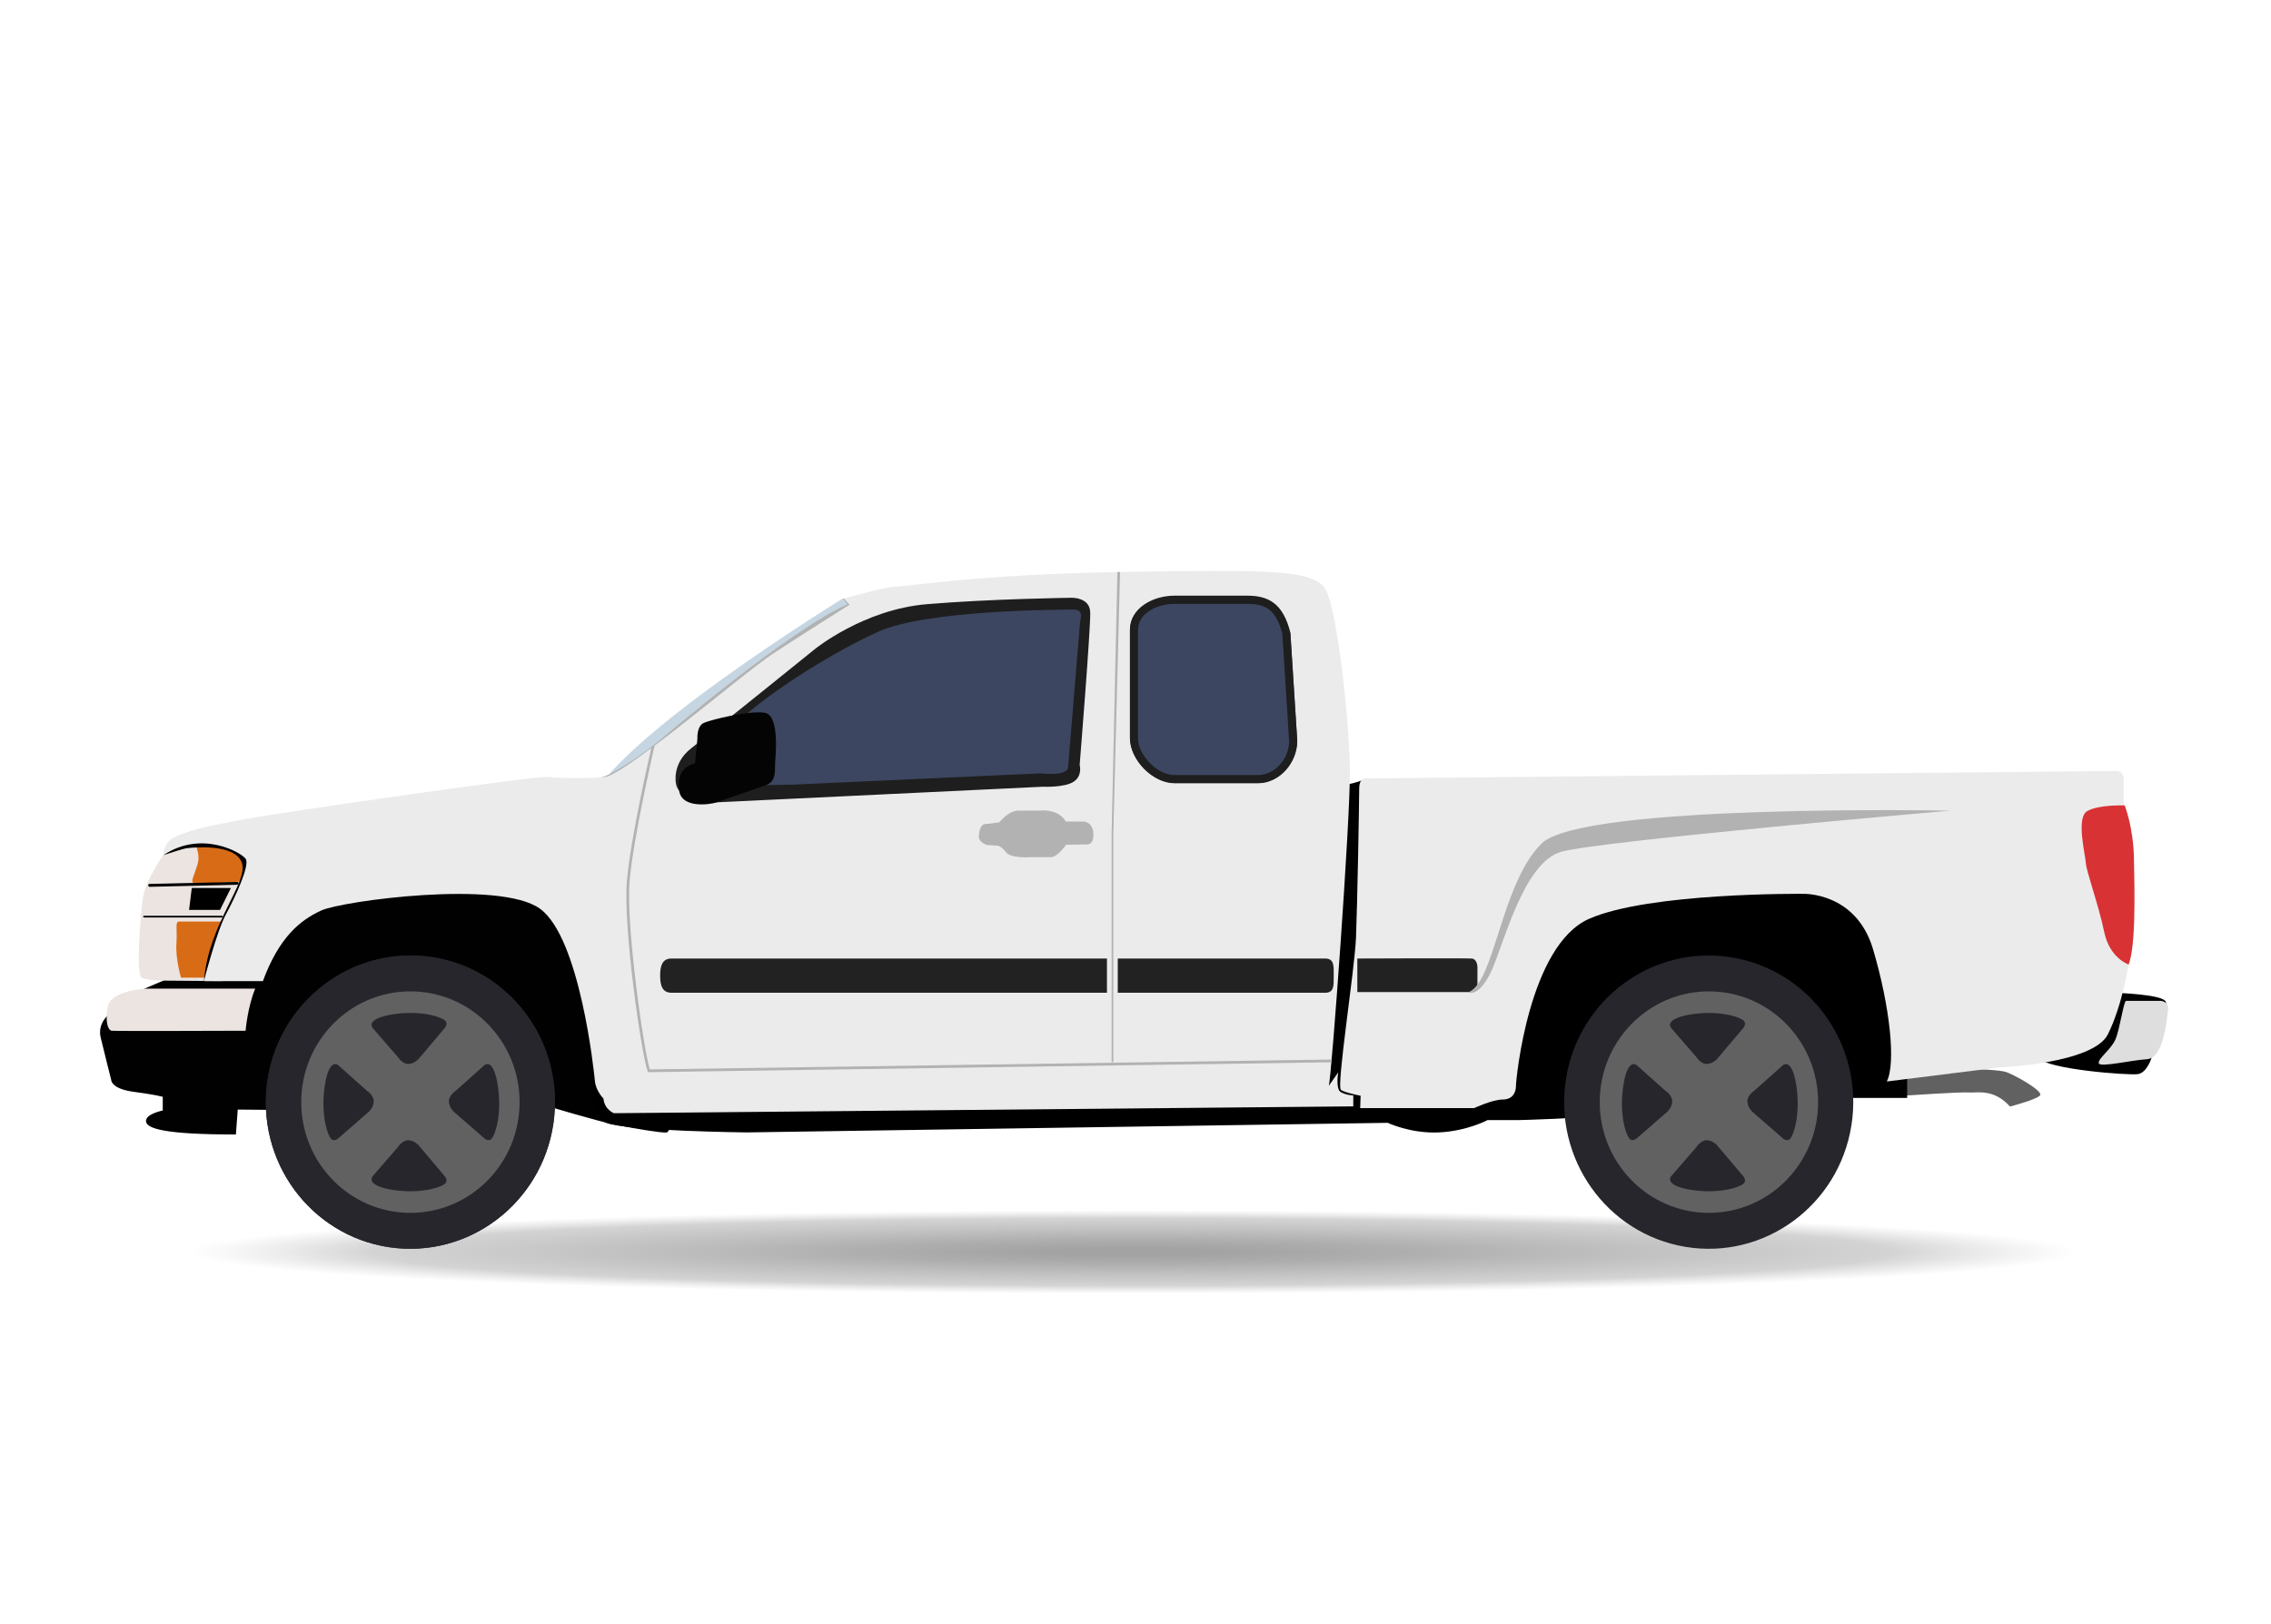<svg width="179" height="128" viewBox="0 0 179 128" fill="none" xmlns="http://www.w3.org/2000/svg">
<ellipse cx="89.288" cy="98.69" rx="74.167" ry="3.303" fill="url(#paint0_radial)"/>
<path d="M149.607 85.888L150.339 86.354C150.339 86.354 154.568 86.068 155.175 86.121C155.783 86.173 157.125 85.777 158.426 87.228C158.426 87.228 160.636 86.656 160.81 86.326C160.983 85.996 159.042 84.864 158.166 84.523C157.291 84.183 151.363 84.193 150.713 84.348C150.062 84.503 149.607 85.888 149.607 85.888Z" fill="#616161"/>
<path d="M166.679 78.264C166.679 78.264 170.537 78.369 170.71 78.985C170.882 79.601 169.595 83.36 169.595 83.36C169.595 83.36 169.236 84.591 168.477 84.678C167.719 84.765 161.458 84.326 160.527 83.359C159.595 82.394 166.679 78.264 166.679 78.264Z" fill="black"/>
<path d="M19.81 69.449C19.81 69.449 15.78 69.695 15.365 69.629C14.95 69.563 15.208 69.308 15.562 68.146C15.84 67.238 15.284 66.313 15.029 65.955C14.331 66.093 13.704 66.341 13.309 66.764C13.309 66.764 12.12 68.377 11.55 69.79C11.415 70.123 11.316 70.445 11.275 70.732C11.058 72.236 10.722 76.646 11.136 77.046C11.551 77.447 16.372 77.342 16.372 77.342L19.553 74.1L21.515 69.633L19.81 69.449Z" fill="#EBE4E1"/>
<path d="M15.564 68.146C15.208 69.308 14.95 69.563 15.367 69.629C15.782 69.695 19.812 69.449 19.812 69.449L21.517 69.633L22.637 67.084L19.082 65.962C19.082 65.962 16.822 65.6 15.032 65.956C15.286 66.313 15.842 67.237 15.564 68.146Z" fill="#D86C16"/>
<path d="M14.052 72.646H21.5L20.563 77.071H14.265C14.265 77.071 13.826 75.561 13.905 74.398C13.983 73.236 13.805 72.757 14.052 72.646Z" fill="#D86C16"/>
<path d="M13.252 66.863L12.896 67.406C12.896 67.406 14.397 66.903 14.733 66.863C15.069 66.823 18.506 66.441 19.06 68.005C19.613 69.569 16.444 72.746 16.073 77.341L17.302 76.763L22.044 70.509L21.332 67.602L19.554 66.62C19.554 66.62 14.713 65.478 13.252 66.78" fill="black"/>
<path d="M11.79 69.908C11.732 69.908 11.685 69.853 11.683 69.794C11.681 69.735 11.728 69.681 11.787 69.68L18.702 69.523C18.759 69.521 18.809 69.567 18.81 69.627C18.812 69.686 18.765 69.744 18.706 69.746L11.791 69.908C11.793 69.908 11.791 69.908 11.79 69.908Z" fill="black"/>
<path d="M17.455 72.324H11.391C11.333 72.324 11.285 72.316 11.285 72.257C11.285 72.198 11.333 72.19 11.391 72.19H17.455C17.515 72.19 17.561 72.198 17.561 72.257C17.562 72.316 17.515 72.324 17.455 72.324Z" fill="black"/>
<path d="M15.116 70.002H18.201L17.342 71.729H14.903L15.116 70.002Z" fill="black"/>
<path d="M8.642 79.908C8.642 79.908 7.658 80.621 7.935 81.784C8.211 82.946 8.765 85.127 8.765 85.127C8.765 85.127 8.734 85.826 10.531 86.067C12.329 86.307 12.828 86.465 12.828 86.465V87.542C12.828 87.542 11.467 87.809 11.507 88.39C11.546 88.971 12.982 89.433 18.593 89.433L18.739 87.468L23.029 87.508L42.925 87.127C42.925 87.127 47.015 88.37 48.537 88.671C50.058 88.971 52.034 89.304 52.528 89.278C53.021 89.253 53.516 85.404 53.516 85.404L47.451 69.509L23.209 68.146L20.116 74.319L17.954 77.225L17.441 77.34L12.893 77.304C12.893 77.304 10.447 78.246 9.952 78.787C9.459 79.329 8.642 79.908 8.642 79.908Z" fill="#010101"/>
<path d="M111.179 66.378L107.739 61.365C107.739 61.365 106.356 61.96 105.632 61.853C104.908 61.745 72.035 69.193 72.035 69.193L46.736 83.898C46.736 83.898 46.183 87.865 47.778 88.513C49.374 89.162 58.843 89.269 58.843 89.269L109.38 88.513C109.38 88.513 111.188 89.376 113.423 89.268C115.657 89.16 117.252 88.295 117.252 88.295H119.805C119.805 88.295 124.7 88.178 127.04 87.854C129.38 87.531 145.445 86.55 145.445 86.55H150.323V84.519V66.817L111.179 66.378Z" fill="black"/>
<path d="M67.999 47.643L66.324 47.245C66.324 47.245 48.012 58.5 46.331 63.579C44.651 68.656 52.032 59.783 52.032 59.783L67.999 47.643Z" fill="#C5D6E2"/>
<path d="M60.958 51.517C62.823 50.286 66.966 47.673 66.966 47.673L66.534 47.178C66.372 47.225 66.289 47.252 66.326 47.245C66.539 47.209 66.786 47.641 66.786 47.641C62.282 49.621 52.6 57.824 51.82 58.508C51.04 59.191 48.238 61.1 47.493 61.241C47.475 61.245 47.453 61.248 47.432 61.252C48.423 61.859 58.316 53.261 60.958 51.517Z" fill="#B2B2B2"/>
<path d="M105.679 86.09C105.253 85.837 105.478 84.537 105.478 84.537L104.733 85.599C104.946 85.059 106.436 64.587 106.4 60.737C106.364 56.887 105.406 47.965 104.45 46.417C103.492 44.87 99.698 44.906 88.491 45.086C77.285 45.266 71.468 46.237 70.653 46.237C69.978 46.237 67.311 46.953 66.534 47.178L66.966 47.673C66.966 47.673 62.823 50.287 60.958 51.517C58.316 53.261 48.425 61.859 47.432 61.25C46.612 61.379 44.03 61.351 43.166 61.246C42.279 61.139 22.524 63.987 19.367 64.561C16.211 65.137 15.108 65.421 13.946 65.902C12.785 66.382 12.897 67.405 12.897 67.405C15.891 65.403 19.054 67.212 19.373 67.716C19.692 68.22 18.556 70.703 17.812 72.07C17.067 73.438 16.073 77.341 16.073 77.341H20.72C21.996 73.886 23.663 72.528 25.33 71.772C26.997 71.017 39.409 69.335 42.566 71.637C45.722 73.94 46.821 84.482 46.893 85.236C46.964 85.992 47.566 86.604 47.566 86.604C47.638 87.467 48.39 87.755 48.39 87.755L106.666 87.216V86.351C106.666 86.353 106.105 86.342 105.679 86.09Z" fill="#EBEBEB"/>
<path d="M164.19 61.662L167.468 63.497C167.468 63.497 168.153 65.178 168.198 67.683C168.243 70.187 168.402 75.381 167.587 76.392C166.77 77.402 161.833 73.359 161.811 72.991C161.788 72.624 164.19 61.662 164.19 61.662Z" fill="#D83235"/>
<path d="M107.743 61.366C107.743 61.366 107.132 61.182 107.132 62.174C107.132 63.165 106.989 71.25 106.881 73.895C106.772 76.541 105.31 85.683 105.698 85.923C106.086 86.164 107.244 86.376 107.244 86.376L107.209 87.354H116.187C116.187 87.354 117.641 86.676 118.437 86.676C119.235 86.676 119.488 86.11 119.488 85.596C119.488 85.082 120.502 74.528 125.248 72.433C129.993 70.338 142.126 70.462 142.126 70.462C142.126 70.462 146.292 70.304 147.632 74.824C148.972 79.344 149.443 83.822 148.718 85.255L157.556 84.15C157.556 84.15 164.982 83.855 166.141 81.54C167.299 79.225 167.77 76.027 167.77 76.027C167.77 76.027 166.285 75.549 165.851 73.454C165.416 71.359 164.438 68.676 164.402 68.014C164.367 67.353 163.614 64.45 164.519 63.936C165.425 63.422 167.388 63.494 167.388 63.494V61.634C167.388 61.634 167.532 60.775 166.735 60.775C165.938 60.778 107.743 61.366 107.743 61.366Z" fill="#EBEBEB"/>
<path d="M20.116 77.935H11.605C11.605 77.935 8.727 78.028 8.491 79.37C8.254 80.713 8.57 81.214 8.787 81.254C9.004 81.294 19.357 81.254 19.357 81.254C19.357 81.254 19.512 79.386 20.116 77.935Z" fill="#EBE4E1"/>
<path d="M106.985 75.561V78.205H115.762C115.762 78.205 116.195 78.206 116.323 78.075C116.451 77.943 116.452 77.481 116.452 77.481V76.209C116.452 76.209 116.434 75.597 116.003 75.562C115.574 75.525 106.985 75.561 106.985 75.561Z" fill="#222222"/>
<path d="M115.761 78.205C115.761 78.205 116.399 78.692 117.393 76.875C118.386 75.056 119.946 68.005 123.066 67.142C126.187 66.279 153.707 63.904 153.707 63.904C153.707 63.904 124.698 63.328 121.505 66.494C118.315 69.66 117.819 77.396 115.761 78.205Z" fill="#B2B2B2"/>
<path d="M53.285 61.806C53.285 61.806 52.91 60.202 54.491 58.979C56.072 57.755 64.222 51.174 64.222 51.174C64.222 51.174 68.048 48.052 73.039 47.629C78.031 47.208 84.394 47.123 84.394 47.123C84.394 47.123 85.891 47.039 85.932 48.263C85.973 49.487 85.1 60.288 85.1 60.288C85.1 60.288 85.35 61.174 84.601 61.638C83.853 62.102 82.19 62.018 82.19 62.018L55.781 63.283C55.78 63.283 53.576 63.156 53.285 61.806Z" fill="#1E1E1E"/>
<path d="M84.185 60.498L85.141 48.938C85.141 48.938 85.473 48.052 84.662 48.052C83.851 48.052 73.164 48.052 69.253 49.782C65.344 51.512 56.611 56.786 55.321 60.498C54.031 64.212 57.484 61.933 57.484 61.933L62.557 61.849L82.021 60.963C82.022 60.962 84.125 61.221 84.185 60.498Z" fill="#3C4660"/>
<path d="M102.249 58.38C102.249 60.112 100.864 61.722 99.156 61.722H92.576C90.868 61.722 89.073 59.908 89.073 58.176V49.664C89.073 47.932 90.867 47.093 92.576 47.093H98.306C100.014 47.093 101.139 47.647 101.709 49.954L102.249 58.38Z" fill="#3C4660"/>
<path d="M98.306 47.605C99.672 47.605 100.567 47.973 101.076 49.981L101.61 58.425C101.6 59.844 100.458 61.099 99.156 61.099H92.576C91.228 61.099 89.695 59.543 89.695 58.177V49.665C89.695 48.343 91.186 47.606 92.576 47.606H98.314L98.306 47.605ZM98.306 46.957H92.576C90.869 46.957 89.058 47.93 89.058 49.663V58.174C89.058 59.907 90.869 61.744 92.576 61.744H99.156C100.864 61.744 102.249 60.123 102.249 58.39L101.71 49.892C101.139 47.584 100.014 46.957 98.306 46.957Z" fill="#1E1E1E"/>
<path d="M52.92 75.561C52.196 75.561 52.033 76.157 52.033 76.891V76.928C52.033 77.663 52.195 78.258 52.92 78.258H87.25V75.56H52.92V75.561Z" fill="#222222"/>
<path d="M105.123 76.891C105.123 76.157 105.175 75.561 104.45 75.561H88.101V78.26H104.45C105.174 78.26 105.123 77.664 105.123 76.93V76.891Z" fill="#222222"/>
<path d="M53.516 62.054C53.516 62.054 53.261 60.551 54.785 60.179L54.969 58.247C54.969 58.247 54.899 57.244 55.477 56.986C56.056 56.729 59.033 55.999 60.26 56.185C61.488 56.372 61.122 59.664 61.093 60.166C61.063 60.666 61.219 61.583 60.401 61.884C59.582 62.184 56.83 63.114 56.449 63.258C56.068 63.402 53.461 63.843 53.516 62.054Z" fill="#040404"/>
<path d="M87.751 83.732H87.618V65.738L88.072 45.09L88.284 45.096L87.751 65.741V83.732Z" fill="#B2B2B2"/>
<path d="M51.073 84.521L51.046 84.45C50.562 83.118 49.115 73.164 49.409 69.508C49.689 66.015 51.343 58.939 51.358 58.867L51.622 58.673C51.605 58.746 49.899 66.048 49.62 69.525C49.341 72.991 50.729 82.749 51.221 84.303L104.949 83.523L104.951 83.74L51.073 84.521Z" fill="#B2B2B2"/>
<path d="M43.729 87.424C44.032 81.048 39.182 75.637 32.897 75.338C26.612 75.039 21.271 79.966 20.968 86.342C20.665 92.718 25.514 98.129 31.799 98.428C38.084 98.727 43.425 93.8 43.729 87.424Z" fill="#27262C"/>
<path d="M23.743 86.88C23.743 91.702 27.596 95.61 32.349 95.61C37.102 95.61 40.955 91.701 40.955 86.88C40.955 82.058 37.102 78.15 32.349 78.15C27.596 78.148 23.743 82.058 23.743 86.88Z" fill="#616161"/>
<path d="M29.363 81.026L31.355 83.322C31.355 83.322 31.699 83.874 32.17 83.874C32.641 83.874 32.984 83.487 32.984 83.487L35.067 81.026C35.067 81.026 35.357 80.677 35.067 80.438C34.778 80.199 33.76 79.85 32.35 79.85C30.938 79.85 28.856 80.237 29.363 81.026Z" fill="#27262C"/>
<path d="M29.362 92.733L31.353 90.437C31.353 90.437 31.697 89.887 32.168 89.887C32.639 89.887 32.983 90.272 32.983 90.272L35.065 92.733C35.065 92.733 35.355 93.082 35.065 93.321C34.775 93.56 33.759 93.909 32.348 93.909C30.938 93.909 28.855 93.524 29.362 92.733Z" fill="#27262C"/>
<path d="M38.19 83.961L35.926 85.981C35.926 85.981 35.383 86.33 35.383 86.808C35.383 87.285 35.762 87.634 35.762 87.634L38.188 89.747C38.188 89.747 38.532 90.041 38.768 89.747C39.003 89.453 39.347 88.422 39.347 86.99C39.349 85.558 38.968 83.446 38.19 83.961Z" fill="#27262C"/>
<path d="M26.65 83.961L28.914 85.981C28.914 85.981 29.456 86.33 29.456 86.808C29.456 87.285 29.076 87.634 29.076 87.634L26.65 89.747C26.65 89.747 26.306 90.041 26.071 89.747C25.835 89.453 25.491 88.422 25.491 86.99C25.491 85.558 25.871 83.446 26.65 83.961Z" fill="#27262C"/>
<path d="M43.729 87.424C44.032 81.048 39.182 75.637 32.897 75.338C26.612 75.039 21.271 79.966 20.968 86.342C20.665 92.718 25.514 98.129 31.799 98.428C38.084 98.727 43.425 93.8 43.729 87.424Z" fill="#27262C"/>
<path d="M23.743 86.88C23.743 91.702 27.596 95.61 32.349 95.61C37.102 95.61 40.955 91.701 40.955 86.88C40.955 82.058 37.102 78.15 32.349 78.15C27.596 78.148 23.743 82.058 23.743 86.88Z" fill="#616161"/>
<path d="M29.363 81.026L31.355 83.322C31.355 83.322 31.699 83.874 32.17 83.874C32.641 83.874 32.984 83.487 32.984 83.487L35.067 81.026C35.067 81.026 35.357 80.677 35.067 80.438C34.778 80.199 33.76 79.85 32.35 79.85C30.938 79.85 28.856 80.237 29.363 81.026Z" fill="#27262C"/>
<path d="M29.362 92.733L31.353 90.437C31.353 90.437 31.697 89.887 32.168 89.887C32.639 89.887 32.983 90.272 32.983 90.272L35.065 92.733C35.065 92.733 35.355 93.082 35.065 93.321C34.775 93.56 33.759 93.909 32.348 93.909C30.938 93.909 28.855 93.524 29.362 92.733Z" fill="#27262C"/>
<path d="M38.19 83.961L35.926 85.981C35.926 85.981 35.383 86.33 35.383 86.808C35.383 87.285 35.762 87.634 35.762 87.634L38.188 89.747C38.188 89.747 38.532 90.041 38.768 89.747C39.003 89.453 39.347 88.422 39.347 86.99C39.349 85.558 38.968 83.446 38.19 83.961Z" fill="#27262C"/>
<path d="M26.65 83.961L28.914 85.981C28.914 85.981 29.456 86.33 29.456 86.808C29.456 87.285 29.076 87.634 29.076 87.634L26.65 89.747C26.65 89.747 26.306 90.041 26.071 89.747C25.835 89.453 25.491 88.422 25.491 86.99C25.491 85.558 25.871 83.446 26.65 83.961Z" fill="#27262C"/>
<path d="M145.926 88.734C146.934 82.433 142.716 76.496 136.505 75.473C130.294 74.45 124.442 78.729 123.434 85.03C122.427 91.332 126.644 97.268 132.855 98.291C139.066 99.314 144.918 95.035 145.926 88.734Z" fill="#27262C"/>
<path d="M126.09 86.88C126.09 91.702 129.944 95.61 134.697 95.61C139.45 95.61 143.302 91.701 143.302 86.88C143.302 82.058 139.45 78.15 134.697 78.15C129.944 78.148 126.09 82.058 126.09 86.88Z" fill="#616161"/>
<path d="M131.711 81.026L133.703 83.322C133.703 83.322 134.047 83.874 134.518 83.874C134.989 83.874 135.332 83.487 135.332 83.487L137.414 81.026C137.414 81.026 137.703 80.677 137.414 80.438C137.124 80.199 136.108 79.85 134.697 79.85C133.285 79.85 131.203 80.237 131.711 81.026Z" fill="#27262C"/>
<path d="M131.71 92.733L133.701 90.437C133.701 90.437 134.045 89.886 134.516 89.886C134.987 89.886 135.331 90.272 135.331 90.272L137.413 92.733C137.413 92.733 137.703 93.082 137.413 93.321C137.123 93.56 136.107 93.909 134.696 93.909C133.284 93.909 131.203 93.524 131.71 92.733Z" fill="#27262C"/>
<path d="M140.538 83.961L138.274 85.981C138.274 85.981 137.73 86.33 137.73 86.808C137.73 87.285 138.111 87.634 138.111 87.634L140.538 89.747C140.538 89.747 140.882 90.041 141.117 89.747C141.353 89.453 141.697 88.422 141.697 86.99C141.697 85.558 141.316 83.446 140.538 83.961Z" fill="#27262C"/>
<path d="M128.998 83.961L131.261 85.981C131.261 85.981 131.804 86.33 131.804 86.808C131.804 87.285 131.424 87.634 131.424 87.634L128.998 89.747C128.998 89.747 128.654 90.041 128.419 89.747C128.183 89.453 127.839 88.422 127.839 86.99C127.839 85.558 128.22 83.446 128.998 83.961Z" fill="#27262C"/>
<path d="M167.575 78.9H170.341C170.341 78.9 170.991 78.95 170.882 79.653C170.774 80.356 170.554 83.408 169.234 83.497C167.914 83.584 165.509 84.165 165.423 83.814C165.335 83.462 166.398 82.737 166.744 81.924C167.092 81.109 167.387 78.9 167.575 78.9Z" fill="#DEDEDE"/>
<path d="M77.167 65.785C77.167 65.785 77.207 64.992 77.643 64.961C78.08 64.93 78.771 64.822 78.771 64.822C78.771 64.822 79.478 63.902 80.262 63.902C81.047 63.902 81.93 63.902 81.93 63.902C81.93 63.902 83.367 63.686 84.014 64.765H85.441C85.441 64.765 86.153 64.791 86.183 65.77C86.214 66.75 85.49 66.566 85.49 66.566L84.029 66.593C84.029 66.593 83.366 67.572 82.809 67.572C82.252 67.572 81.186 67.572 81.186 67.572C81.186 67.572 79.646 67.681 79.283 67.177C78.922 66.672 78.576 66.657 78.576 66.657L77.793 66.612C77.791 66.613 77.013 66.37 77.167 65.785Z" fill="#B2B2B2"/>
<defs>
<radialGradient id="paint0_radial" cx="0" cy="0" r="1" gradientUnits="userSpaceOnUse" gradientTransform="translate(89.288 98.69) rotate(90) scale(3.303 74.167)">
<stop offset="0.09" stop-color="#A3A3A3"/>
<stop offset="0.299" stop-color="#AFAFAF"/>
<stop offset="0.804" stop-color="#B9B9B9" stop-opacity="0.622"/>
<stop offset="1" stop-color="#C9C9C9" stop-opacity="0"/>
</radialGradient>
</defs>
</svg>
